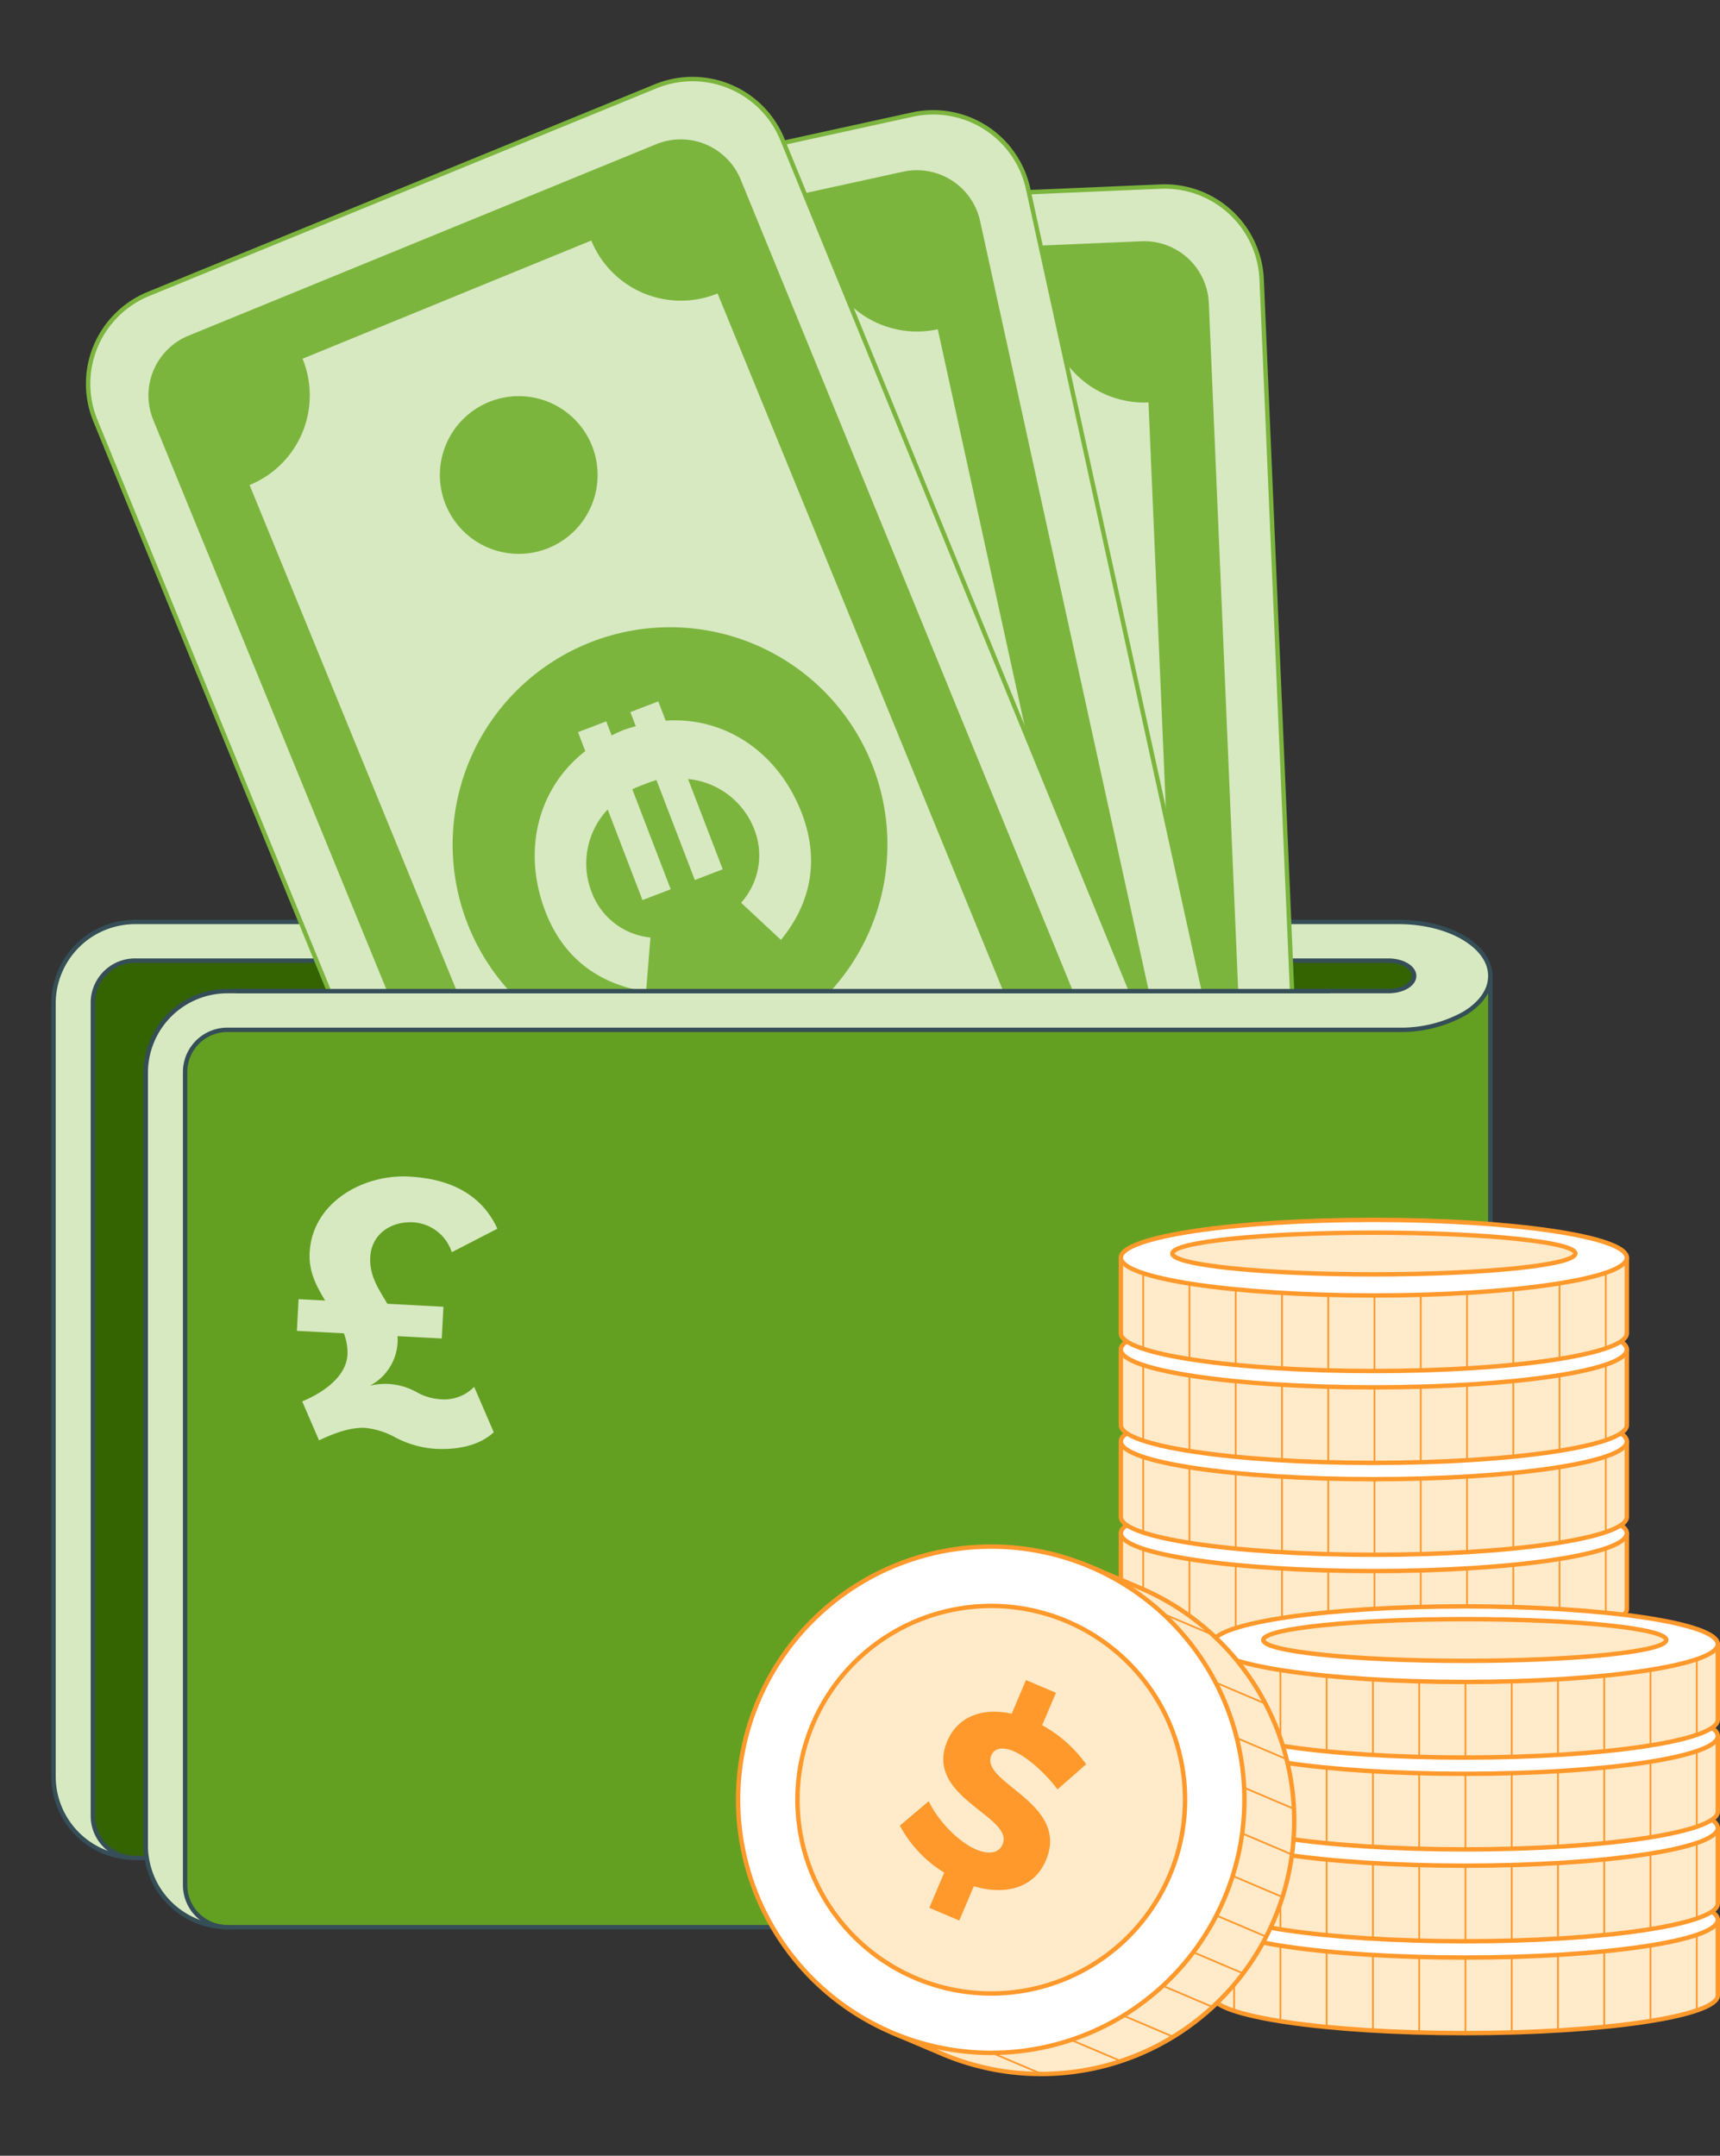 
<svg xmlns="http://www.w3.org/2000/svg" xmlns:xlink="http://www.w3.org/1999/xlink" width="293.314" height="367.652" viewBox="0 0 293.314 367.652">
  <rect x="0" y="0" width="293.314" height="367.652" fill="#333333" stroke="none"/>
  <defs>
    <clipPath id="clip-path">
      <path id="Path_4253" data-name="Path 4253" d="M.251,0H231.112l-.252,169.035H0Z" fill="none"/>
    </clipPath>
    <clipPath id="clip-path-2">
      <path id="Path_45" data-name="Path 45" d="M341.889,306.732v12.894c0,3.562,19.314,6.446,43.144,6.446s43.143-2.884,43.143-6.446V306.732Z" transform="translate(-341.889 -306.732)" fill="none"/>
    </clipPath>
    <clipPath id="clip-path-3">
      <path id="Path_50" data-name="Path 50" d="M341.889,299.448v12.889c0,3.564,19.314,6.45,43.144,6.45s43.143-2.886,43.143-6.45V299.448Z" transform="translate(-341.889 -299.448)" fill="none"/>
    </clipPath>
    <clipPath id="clip-path-4">
      <path id="Path_55" data-name="Path 55" d="M341.889,292.163v12.889c0,3.564,19.314,6.448,43.144,6.448s43.143-2.884,43.143-6.448V292.163Z" transform="translate(-341.889 -292.163)" fill="none"/>
    </clipPath>
    <clipPath id="clip-path-5">
      <path id="Path_60" data-name="Path 60" d="M341.889,284.878v12.891c0,3.562,19.314,6.446,43.144,6.446s43.143-2.884,43.143-6.446V284.878Z" transform="translate(-341.889 -284.878)" fill="none"/>
    </clipPath>
    <clipPath id="clip-path-6">
      <path id="Path_65" data-name="Path 65" d="M341.889,277.594v12.889c0,3.562,19.314,6.446,43.144,6.446s43.143-2.884,43.143-6.446V277.594Z" transform="translate(-341.889 -277.594)" fill="none"/>
    </clipPath>
    <clipPath id="clip-path-7">
      <path id="Path_70" data-name="Path 70" d="M341.889,270.309V283.2c0,3.562,19.314,6.446,43.144,6.446s43.143-2.884,43.143-6.446V270.309Z" transform="translate(-341.889 -270.309)" fill="none"/>
    </clipPath>
    <clipPath id="clip-path-8">
      <path id="Path_75" data-name="Path 75" d="M375.553,314.663v12.889c0,3.564,19.316,6.446,43.146,6.446s43.141-2.882,43.141-6.446V314.663Z" transform="translate(-375.553 -314.663)" fill="none"/>
    </clipPath>
    <clipPath id="clip-path-9">
      <path id="Path_80" data-name="Path 80" d="M375.553,307.378v12.889c0,3.564,19.316,6.45,43.146,6.45s43.141-2.886,43.141-6.45V307.378Z" transform="translate(-375.553 -307.378)" fill="none"/>
    </clipPath>
    <clipPath id="clip-path-10">
      <path id="Path_85" data-name="Path 85" d="M375.553,300.093v12.891c0,3.562,19.316,6.446,43.146,6.446s43.141-2.884,43.141-6.446V300.093Z" transform="translate(-375.553 -300.093)" fill="none"/>
    </clipPath>
    <clipPath id="clip-path-11">
      <path id="Path_90" data-name="Path 90" d="M375.553,292.808V305.7c0,3.564,19.316,6.448,43.146,6.448s43.141-2.884,43.141-6.448V292.808Z" transform="translate(-375.553 -292.808)" fill="none"/>
    </clipPath>
    <clipPath id="clip-path-12">
      <path id="Path_95" data-name="Path 95" d="M43.146,0H33.71V1.05a43.139,43.139,0,0,0,0,84.192v1.045h9.435A43.144,43.144,0,0,0,43.146,0Z" fill="none"/>
    </clipPath>
  </defs>
  <g id="HERO" transform="translate(-757.881 -180.427)">
    <g id="Group_24" data-name="Group 24" transform="translate(757.881 180.427)">
      <g id="Group_14" data-name="Group 14" transform="translate(9.124 157.235)">
        <g id="Group_11" data-name="Group 11" transform="translate(0 0)">
          <path id="Path_19" data-name="Path 19" d="M7.194,0H220.9c2.443,0,4.411,1.176,4.411,2.615S223.34,5.2,220.9,5.2H22.929A13.921,13.921,0,0,0,9.016,19.116V150.934a12.451,12.451,0,0,0,.168,2.11H7.194c-.241,0-.5-.021-.744-.045A7.167,7.167,0,0,1,0,145.849V7.2A7.185,7.185,0,0,1,7.194,0Z" transform="translate(6.717 6.594)" fill="#346401"/>
          <path id="Path_20" data-name="Path 20" d="M229.388,18.4H29.646a7.2,7.2,0,0,0-7.2,7.194V164.246a7.166,7.166,0,0,0,6.452,7.145,13.886,13.886,0,0,1-13-11.754,12.454,12.454,0,0,1-.168-2.11V25.71A13.921,13.921,0,0,1,29.646,11.8H227.613c2.443,0,4.411-1.149,4.411-2.59s-1.968-2.615-4.411-2.615H13.911a7.185,7.185,0,0,0-7.194,7.2V152.443a7.167,7.167,0,0,0,6.45,7.149A13.883,13.883,0,0,1,0,145.729V13.911A13.918,13.918,0,0,1,13.911,0H229.388c8.635,0,15.636,4.125,15.636,9.209,0,2.544-1.748,4.846-4.581,6.5A22.267,22.267,0,0,1,229.388,18.4Z" fill="#d7e9c1"/>
          <path id="Path_21" data-name="Path 21" d="M222.574,0V153.046c0,5.084-7,9.188-15.636,9.188H7.2a3.492,3.492,0,0,1-.744-.052A7.166,7.166,0,0,1,0,155.037V16.38A7.2,7.2,0,0,1,7.2,9.186H206.939A22.267,22.267,0,0,0,217.993,6.5C220.826,4.846,222.574,2.544,222.574,0Z" transform="translate(22.449 9.209)" fill="#63a022"/>
          <path id="Path_4255" data-name="Path 4255" d="M30.687,35.234a7.156,7.156,0,0,1-5.75,2.407,9.345,9.345,0,0,1-4.011-1,11.19,11.19,0,0,0-4.68-1.137,11.533,11.533,0,0,0-3.343.468,8.831,8.831,0,0,0,4.346-7.421,7.677,7.677,0,0,0-.067-1.27h7.555V21.862H15.177c-.267-.334-.468-.735-.735-1.07-1.337-2.006-2.607-3.945-2.607-6.753,0-3.811,3.075-6.285,7.02-6.285A7.384,7.384,0,0,1,25.673,12.5L33.228,8.09C30.353,2.607,25.071,0,17.717,0,9.761,0,1.471,5.349,1.471,13.839c0,3.276,1.471,5.683,3.075,8.023H0v5.415H8.023a9.2,9.2,0,0,1,.8,3.61c0,3.41-3.142,6.351-7.287,8.357L4.747,45.73c2.674-1.471,5.415-2.541,7.755-2.541a13.44,13.44,0,0,1,4.881,1.2A17.082,17.082,0,0,0,24.6,46.131c4.881,0,8.023-1.471,9.828-3.343Z" transform="translate(42.935 42.499) rotate(3)" fill="#d7e9c1"/>
        </g>
        <g id="Group_12" data-name="Group 12" transform="translate(0 0)">
          <path id="Path_22" data-name="Path 22" d="M0,162.233H199.742c8.635,0,15.636-4.1,15.636-9.188V0" transform="translate(29.646 9.209)" fill="none" stroke="#354e57" stroke-linecap="round" stroke-linejoin="round" stroke-width="0.75"/>
          <path id="Path_23" data-name="Path 23" d="M13.167,159.592A13.883,13.883,0,0,1,0,145.729V13.911A13.918,13.918,0,0,1,13.911,0H229.388c8.635,0,15.636,4.125,15.636,9.209,0,2.544-1.748,4.846-4.581,6.5A22.267,22.267,0,0,1,229.388,18.4H29.646a7.2,7.2,0,0,0-7.2,7.194V164.246a7.166,7.166,0,0,0,6.452,7.145" fill="none" stroke="#354e57" stroke-linecap="round" stroke-linejoin="round" stroke-width="0.75"/>
          <path id="Path_24" data-name="Path 24" d="M9.184,153.043H7.194c-.241,0-.5-.021-.744-.045A7.167,7.167,0,0,1,0,145.849V7.2A7.185,7.185,0,0,1,7.194,0H220.9c2.443,0,4.411,1.176,4.411,2.615S223.34,5.2,220.9,5.2H22.929A13.921,13.921,0,0,0,9.016,19.116V150.934a12.451,12.451,0,0,0,.168,2.11,13.886,13.886,0,0,0,13,11.754,3.488,3.488,0,0,0,.744.052" transform="translate(6.717 6.594)" fill="none" stroke="#354e57" stroke-linecap="round" stroke-linejoin="round" stroke-width="0.75"/>
        </g>
      </g>
      <g id="Group_23" data-name="Group 23">
        <g id="Mask_Group_29" data-name="Mask Group 29" clip-path="url(#clip-path)">
          <g id="Group_21" data-name="Group 21" transform="translate(24.061 0) rotate(8)">
            <g id="Group_16" data-name="Group 16" transform="translate(71.093 7.037)">
              <path id="Path_26" data-name="Path 26" d="M57.259,254.474A16.556,16.556,0,0,1,38.03,241.23L.274,36.472A16.564,16.564,0,0,1,13.516,17.24L105.528.273a16.564,16.564,0,0,1,19.234,13.246l37.752,204.758a16.561,16.561,0,0,1-13.242,19.23Z" transform="translate(0 0)" fill="#d7e9c1" stroke="#7cb53e" stroke-linejoin="round" stroke-width="0.75"/>
              <path id="Path_27" data-name="Path 27" d="M106.632,9.012A11.045,11.045,0,0,0,93.808.183L9.013,15.814A11.038,11.038,0,0,0,.182,28.635L36.6,226.172A11.043,11.043,0,0,0,49.429,235l84.788-15.631a11.045,11.045,0,0,0,8.831-12.823Z" transform="translate(9.778 9.781)" fill="#7cb53e"/>
              <path id="Path_28" data-name="Path 28" d="M30.444,193.939,0,28.878A16.516,16.516,0,0,0,13.255,9.646L65.569,0A16.513,16.513,0,0,0,84.805,13.242L115.24,178.3a16.525,16.525,0,0,0-13.248,19.236l-52.316,9.648A16.51,16.51,0,0,0,30.444,193.939Z" transform="translate(23.773 23.783)" fill="#d7e9c1"/>
              <path id="Path_29" data-name="Path 29" d="M73.539,30.357A37.074,37.074,0,1,0,43.794,73.533,37.078,37.078,0,0,0,73.539,30.357ZM22.846,42.85l-6.373,1.17L15.45,38.452l6.54-1.207A21.59,21.59,0,0,1,24.552,26.3l6.325,1.845c-2.1,3.529-3.032,8.414-2.469,11.493C28.842,42,30,43.315,31.694,43c5.233-.964-.772-16,9.693-17.933,4.517-.832,8.229,1.8,10.149,6.725l6.239-1.148L58.8,36.22l-6.033,1.11a22.831,22.831,0,0,1-1.45,10.128l-6.388-1.744c1.241-3.458,1.785-7.618,1.336-10.025-.357-1.94-1.316-3.116-2.751-2.852-5.1.942.68,16.016-10,17.989C28.294,51.791,24.5,48.257,22.846,42.85Z" transform="translate(44.315 90.295)" fill="#7cb53e"/>
              <g id="Group_15" data-name="Group 15" transform="translate(55.591 46.941)">
                <path id="Path_30" data-name="Path 30" d="M15.891,26.676A13.447,13.447,0,1,1,26.686,11.012,13.441,13.441,0,0,1,15.891,26.676Z" transform="translate(24.699 133.963)" fill="#7cb53e"/>
                <path id="Path_31" data-name="Path 31" d="M15.889,26.679A13.45,13.45,0,1,1,26.684,11.015,13.441,13.441,0,0,1,15.889,26.679Z" transform="translate(0 0)" fill="#7cb53e"/>
              </g>
            </g>
            <g id="Group_18" data-name="Group 18" transform="translate(34.536 0)">
              <path id="Path_32" data-name="Path 32" d="M94.672,259.738A16.554,16.554,0,0,1,73.453,250L1.025,54.793a16.562,16.562,0,0,1,9.741-21.221L98.487,1.025a16.563,16.563,0,0,1,21.223,9.738l72.421,195.2a16.571,16.571,0,0,1-9.738,21.228Z" transform="translate(0)" fill="#d7e9c1" stroke="#7cb53e" stroke-linejoin="round" stroke-width="0.75"/>
              <path id="Path_33" data-name="Path 33" d="M102.168,7.174A11.042,11.042,0,0,0,88.016.685L7.177,30.675A11.032,11.032,0,0,0,.686,44.822L70.554,233.148a11.042,11.042,0,0,0,14.152,6.491l80.835-29.99a11.042,11.042,0,0,0,6.493-14.15Z" transform="translate(10.22 10.22)" fill="#7cb53e"/>
              <path id="Path_34" data-name="Path 34" d="M58.386,197.09,0,39.73A16.519,16.519,0,0,0,9.743,18.5L59.618,0A16.514,16.514,0,0,0,80.85,9.732l58.379,157.362a16.522,16.522,0,0,0-9.743,21.225L79.611,206.827A16.513,16.513,0,0,0,58.386,197.09Z" transform="translate(26.965 26.969)" fill="#d7e9c1"/>
              <path id="Path_35" data-name="Path 35" d="M71.836,24.186A37.072,37.072,0,1,0,49.972,71.837,37.071,37.071,0,0,0,71.836,24.186ZM24.051,45.216l-6.074,2.25L16.01,42.157l6.235-2.314a21.6,21.6,0,0,1,.641-11.227l6.545.729c-1.462,3.841-1.538,8.809-.456,11.747.839,2.254,2.209,3.351,3.82,2.753,4.99-1.852-3.512-15.636,6.465-19.335,4.306-1.6,8.416.359,11.154,4.88l5.949-2.207L58.334,32.5,52.581,34.63a22.778,22.778,0,0,1,.314,10.227l-6.59-.622c.624-3.62.443-7.811-.409-10.1-.688-1.852-1.837-2.843-3.2-2.336-4.865,1.8,3.43,15.659-6.749,19.438C30.957,53.085,26.615,50.259,24.051,45.216Z" transform="translate(59.499 93.299)" fill="#7cb53e"/>
              <g id="Group_17" data-name="Group 17" transform="translate(59.434 53.072)">
                <path id="Path_36" data-name="Path 36" d="M18.133,26.065A13.448,13.448,0,1,1,26.07,8.775,13.449,13.449,0,0,1,18.133,26.065Z" transform="translate(47.381 127.712)" fill="#7cb53e"/>
                <path id="Path_37" data-name="Path 37" d="M18.132,26.063A13.449,13.449,0,1,1,26.07,8.773,13.446,13.446,0,0,1,18.132,26.063Z" transform="translate(0 0)" fill="#7cb53e"/>
              </g>
            </g>
            <g id="Group_20" data-name="Group 20" transform="translate(0 0.1)">
              <path id="Path_38" data-name="Path 38" d="M129.75,257.745a16.559,16.559,0,0,1-22.58-5.936L2.236,71.972A16.557,16.557,0,0,1,8.178,49.394L88.989,2.239a16.56,16.56,0,0,1,22.585,5.938L216.5,188.01a16.567,16.567,0,0,1-5.94,22.585Z" transform="translate(0 0)" fill="#d7e9c1" stroke="#7cb53e" stroke-linejoin="round" stroke-width="0.75"/>
              <path id="Path_39" data-name="Path 39" d="M94.986,5.452A11.045,11.045,0,0,0,79.928,1.491L5.455,44.946A11.028,11.028,0,0,0,1.494,60l101.23,173.5a11.041,11.041,0,0,0,15.057,3.96L192.252,194a11.038,11.038,0,0,0,3.959-15.055Z" transform="translate(10.517 10.519)" fill="#7cb53e"/>
              <path id="Path_40" data-name="Path 40" d="M84.592,194.365,0,49.4A16.517,16.517,0,0,0,5.945,26.809L51.895,0A16.517,16.517,0,0,0,74.48,5.938l84.588,144.967a16.513,16.513,0,0,0-5.942,22.583L107.175,200.3A16.507,16.507,0,0,0,84.592,194.365Z" transform="translate(29.836 29.842)" fill="#d7e9c1"/>
              <path id="Path_41" data-name="Path 41" d="M69.095,18.394A37.072,37.072,0,1,0,55.756,69.1,37.07,37.07,0,0,0,69.095,18.394Z" transform="translate(72.293 92.913)" fill="#7cb53e"/>
              <g id="Group_19" data-name="Group 19" transform="translate(61.59 57.71)">
                <path id="Path_42" data-name="Path 42" d="M20.234,25.071a13.449,13.449,0,1,1,4.841-18.4A13.451,13.451,0,0,1,20.234,25.071Z" transform="translate(68.651 117.654)" fill="#7cb53e"/>
                <path id="Path_43" data-name="Path 43" d="M20.234,25.069a13.449,13.449,0,1,1,4.841-18.4A13.451,13.451,0,0,1,20.234,25.069Z" transform="translate(0 0)" fill="#7cb53e"/>
              </g>
            </g>
            <path id="Path_4254" data-name="Path 4254" d="M26.523,38.259a13.44,13.44,0,0,1-12.414-7.6H30.661V25.506H12.414c-.068-.678-.068-1.425-.068-2.1,0-.814,0-1.56.068-2.306H30.661V16.009H14.177A13.485,13.485,0,0,1,26.523,8.547a12.072,12.072,0,0,1,10.582,6.58l8.344-4.07C42.261,5.427,36.5,0,26.523,0c-10.989,0-20.011,6.241-23,16.009H0V21.1H2.578c-.068.746-.136,1.492-.136,2.306,0,.678.068,1.425.136,2.1H0v5.155H3.46C6.444,40.5,15.466,46.806,26.523,46.806c9.972,0,15.67-5.495,18.926-11.125l-8.344-4A11.946,11.946,0,0,1,26.523,38.259Z" transform="matrix(0.485, 0.875, -0.875, 0.485, 117.99, 98.416)" fill="#d7e9c1"/>
          </g>
        </g>
      </g>
      <line id="Line_3" data-name="Line 3" x1="186.18" transform="translate(40.374 169.035)" fill="none" stroke="#354e57" stroke-linecap="round" stroke-linejoin="round" stroke-width="0.75"/>
    </g>
    <g id="Group_3426" data-name="Group 3426" transform="translate(870.34 388.474)">
      <g id="Group_3417" data-name="Group 3417" transform="translate(78.682)">
        <g id="Group_55" data-name="Group 55" transform="translate(0 0)">
          <g id="Group_29" data-name="Group 29" transform="translate(0 78.334)">
            <g id="Group_28" data-name="Group 28" transform="translate(0 6.446)">
              <path id="Path_44" data-name="Path 44" d="M341.889,306.732v12.894c0,3.562,19.314,6.446,43.144,6.446s43.143-2.884,43.143-6.446V306.732Z" transform="translate(-341.889 -306.732)" fill="#ffeac9"/>
              <g id="Group_27" data-name="Group 27">
                <g id="Group_26" data-name="Group 26" clip-path="url(#clip-path-2)">
                  <g id="Group_25" data-name="Group 25" transform="translate(3.807 -9.898)">
                    <line id="Line_4" data-name="Line 4" y2="32.893" fill="none" stroke="#ff992b" stroke-linejoin="round" stroke-width="0.3"/>
                    <line id="Line_5" data-name="Line 5" y2="32.889" transform="translate(7.891 0.004)" fill="none" stroke="#ff992b" stroke-linejoin="round" stroke-width="0.3"/>
                    <line id="Line_6" data-name="Line 6" y2="32.893" transform="translate(15.78)" fill="none" stroke="#ff992b" stroke-linejoin="round" stroke-width="0.3"/>
                    <line id="Line_7" data-name="Line 7" y2="32.893" transform="translate(23.671)" fill="none" stroke="#ff992b" stroke-linejoin="round" stroke-width="0.3"/>
                    <line id="Line_8" data-name="Line 8" y2="32.893" transform="translate(31.557)" fill="none" stroke="#ff992b" stroke-linejoin="round" stroke-width="0.3"/>
                    <line id="Line_9" data-name="Line 9" y2="32.893" transform="translate(39.446)" fill="none" stroke="#ff992b" stroke-linejoin="round" stroke-width="0.3"/>
                    <line id="Line_10" data-name="Line 10" y2="32.893" transform="translate(47.335)" fill="none" stroke="#ff992b" stroke-linejoin="round" stroke-width="0.3"/>
                    <line id="Line_11" data-name="Line 11" y2="32.893" transform="translate(55.223)" fill="none" stroke="#ff992b" stroke-linejoin="round" stroke-width="0.3"/>
                    <line id="Line_12" data-name="Line 12" y2="32.893" transform="translate(63.117)" fill="none" stroke="#ff992b" stroke-linejoin="round" stroke-width="0.3"/>
                    <line id="Line_13" data-name="Line 13" y2="32.893" transform="translate(71.001)" fill="none" stroke="#ff992b" stroke-linejoin="round" stroke-width="0.3"/>
                    <line id="Line_14" data-name="Line 14" y2="32.893" transform="translate(78.892)" fill="none" stroke="#ff992b" stroke-linejoin="round" stroke-width="0.3"/>
                  </g>
                </g>
              </g>
              <path id="Path_46" data-name="Path 46" d="M341.889,306.732v12.894c0,3.562,19.314,6.446,43.144,6.446s43.143-2.884,43.143-6.446V306.732Z" transform="translate(-341.889 -306.732)" fill="none" stroke="#ff992b" stroke-linejoin="round" stroke-width="0.75"/>
            </g>
            <path id="Path_47" data-name="Path 47" d="M428.176,310.181c0,3.564-19.32,6.446-43.143,6.446s-43.144-2.882-43.144-6.446,19.314-6.446,43.144-6.446S428.176,306.623,428.176,310.181Z" transform="translate(-341.889 -303.735)" fill="#fff" stroke="#ff992b" stroke-linejoin="round" stroke-width="0.75"/>
            <path id="Path_48" data-name="Path 48" d="M414.7,308.3c0,1.964-15.384,3.559-34.362,3.559s-34.364-1.6-34.364-3.559,15.386-3.553,34.364-3.553S414.7,306.343,414.7,308.3Z" transform="translate(-337.192 -302.566)" fill="#ffeac9" stroke="#ff992b" stroke-linejoin="round" stroke-width="0.75"/>
          </g>
          <g id="Group_34" data-name="Group 34" transform="translate(0 62.668)">
            <g id="Group_33" data-name="Group 33" transform="translate(0 6.446)">
              <path id="Path_49" data-name="Path 49" d="M341.889,299.448v12.889c0,3.564,19.314,6.45,43.144,6.45s43.143-2.886,43.143-6.45V299.448Z" transform="translate(-341.889 -299.448)" fill="#ffeac9"/>
              <g id="Group_32" data-name="Group 32">
                <g id="Group_31" data-name="Group 31" clip-path="url(#clip-path-3)">
                  <g id="Group_30" data-name="Group 30" transform="translate(3.807 -9.898)">
                    <line id="Line_15" data-name="Line 15" y2="32.893" fill="none" stroke="#ff992b" stroke-linejoin="round" stroke-width="0.3"/>
                    <line id="Line_16" data-name="Line 16" y2="32.891" transform="translate(7.891 0.002)" fill="none" stroke="#ff992b" stroke-linejoin="round" stroke-width="0.3"/>
                    <line id="Line_17" data-name="Line 17" y2="32.893" transform="translate(15.78)" fill="none" stroke="#ff992b" stroke-linejoin="round" stroke-width="0.3"/>
                    <line id="Line_18" data-name="Line 18" y2="32.893" transform="translate(23.671)" fill="none" stroke="#ff992b" stroke-linejoin="round" stroke-width="0.3"/>
                    <line id="Line_19" data-name="Line 19" y2="32.893" transform="translate(31.557)" fill="none" stroke="#ff992b" stroke-linejoin="round" stroke-width="0.3"/>
                    <line id="Line_20" data-name="Line 20" y2="32.893" transform="translate(39.446)" fill="none" stroke="#ff992b" stroke-linejoin="round" stroke-width="0.3"/>
                    <line id="Line_21" data-name="Line 21" y2="32.893" transform="translate(47.335)" fill="none" stroke="#ff992b" stroke-linejoin="round" stroke-width="0.3"/>
                    <line id="Line_22" data-name="Line 22" y2="32.893" transform="translate(55.223)" fill="none" stroke="#ff992b" stroke-linejoin="round" stroke-width="0.3"/>
                    <line id="Line_23" data-name="Line 23" y2="32.893" transform="translate(63.117)" fill="none" stroke="#ff992b" stroke-linejoin="round" stroke-width="0.3"/>
                    <line id="Line_24" data-name="Line 24" y2="32.893" transform="translate(71.001)" fill="none" stroke="#ff992b" stroke-linejoin="round" stroke-width="0.3"/>
                    <line id="Line_25" data-name="Line 25" y2="32.893" transform="translate(78.892)" fill="none" stroke="#ff992b" stroke-linejoin="round" stroke-width="0.3"/>
                  </g>
                </g>
              </g>
              <path id="Path_51" data-name="Path 51" d="M341.889,299.448v12.889c0,3.564,19.314,6.45,43.144,6.45s43.143-2.886,43.143-6.45V299.448Z" transform="translate(-341.889 -299.448)" fill="none" stroke="#ff992b" stroke-linejoin="round" stroke-width="0.75"/>
            </g>
            <path id="Path_52" data-name="Path 52" d="M428.176,302.9c0,3.562-19.32,6.446-43.143,6.446s-43.144-2.884-43.144-6.446,19.314-6.446,43.144-6.446S428.176,299.339,428.176,302.9Z" transform="translate(-341.889 -296.451)" fill="#fff" stroke="#ff992b" stroke-linejoin="round" stroke-width="0.75"/>
            <path id="Path_53" data-name="Path 53" d="M414.7,301.021c0,1.964-15.384,3.557-34.362,3.557s-34.364-1.594-34.364-3.557,15.386-3.555,34.364-3.555S414.7,299.058,414.7,301.021Z" transform="translate(-337.192 -295.283)" fill="#ffeac9" stroke="#ff992b" stroke-linejoin="round" stroke-width="0.75"/>
          </g>
          <g id="Group_39" data-name="Group 39" transform="translate(0 47)">
            <g id="Group_38" data-name="Group 38" transform="translate(0 6.446)">
              <path id="Path_54" data-name="Path 54" d="M341.889,292.163v12.889c0,3.564,19.314,6.448,43.144,6.448s43.143-2.884,43.143-6.448V292.163Z" transform="translate(-341.889 -292.163)" fill="#ffeac9"/>
              <g id="Group_37" data-name="Group 37">
                <g id="Group_36" data-name="Group 36" clip-path="url(#clip-path-4)">
                  <g id="Group_35" data-name="Group 35" transform="translate(3.807 -9.897)">
                    <line id="Line_26" data-name="Line 26" y2="32.891" fill="none" stroke="#ff992b" stroke-linejoin="round" stroke-width="0.3"/>
                    <line id="Line_27" data-name="Line 27" y2="32.889" transform="translate(7.891 0.002)" fill="none" stroke="#ff992b" stroke-linejoin="round" stroke-width="0.3"/>
                    <line id="Line_28" data-name="Line 28" y2="32.891" transform="translate(15.78)" fill="none" stroke="#ff992b" stroke-linejoin="round" stroke-width="0.3"/>
                    <line id="Line_29" data-name="Line 29" y2="32.891" transform="translate(23.671)" fill="none" stroke="#ff992b" stroke-linejoin="round" stroke-width="0.3"/>
                    <line id="Line_30" data-name="Line 30" y2="32.891" transform="translate(31.557)" fill="none" stroke="#ff992b" stroke-linejoin="round" stroke-width="0.3"/>
                    <line id="Line_31" data-name="Line 31" y2="32.891" transform="translate(39.446)" fill="none" stroke="#ff992b" stroke-linejoin="round" stroke-width="0.3"/>
                    <line id="Line_32" data-name="Line 32" y2="32.891" transform="translate(47.335)" fill="none" stroke="#ff992b" stroke-linejoin="round" stroke-width="0.3"/>
                    <line id="Line_33" data-name="Line 33" y2="32.891" transform="translate(55.223)" fill="none" stroke="#ff992b" stroke-linejoin="round" stroke-width="0.3"/>
                    <line id="Line_34" data-name="Line 34" y2="32.891" transform="translate(63.117)" fill="none" stroke="#ff992b" stroke-linejoin="round" stroke-width="0.3"/>
                    <line id="Line_35" data-name="Line 35" y2="32.891" transform="translate(71.001)" fill="none" stroke="#ff992b" stroke-linejoin="round" stroke-width="0.3"/>
                    <line id="Line_36" data-name="Line 36" y2="32.891" transform="translate(78.892)" fill="none" stroke="#ff992b" stroke-linejoin="round" stroke-width="0.3"/>
                  </g>
                </g>
              </g>
              <path id="Path_56" data-name="Path 56" d="M341.889,292.163v12.889c0,3.564,19.314,6.448,43.144,6.448s43.143-2.884,43.143-6.448V292.163Z" transform="translate(-341.889 -292.163)" fill="none" stroke="#ff992b" stroke-linejoin="round" stroke-width="0.75"/>
            </g>
            <path id="Path_57" data-name="Path 57" d="M428.176,295.612c0,3.562-19.32,6.446-43.143,6.446s-43.144-2.884-43.144-6.446,19.314-6.446,43.144-6.446S428.176,292.052,428.176,295.612Z" transform="translate(-341.889 -289.166)" fill="#fff" stroke="#ff992b" stroke-linejoin="round" stroke-width="0.75"/>
            <path id="Path_58" data-name="Path 58" d="M414.7,293.738c0,1.961-15.384,3.557-34.362,3.557s-34.364-1.6-34.364-3.557,15.386-3.557,34.364-3.557S414.7,291.775,414.7,293.738Z" transform="translate(-337.192 -287.998)" fill="#ffeac9" stroke="#ff992b" stroke-linejoin="round" stroke-width="0.75"/>
          </g>
          <g id="Group_44" data-name="Group 44" transform="translate(0 31.334)">
            <g id="Group_43" data-name="Group 43" transform="translate(0 6.444)">
              <path id="Path_59" data-name="Path 59" d="M341.889,284.878v12.891c0,3.562,19.314,6.446,43.144,6.446s43.143-2.884,43.143-6.446V284.878Z" transform="translate(-341.889 -284.878)" fill="#ffeac9"/>
              <g id="Group_42" data-name="Group 42">
                <g id="Group_41" data-name="Group 41" clip-path="url(#clip-path-5)">
                  <g id="Group_40" data-name="Group 40" transform="translate(3.807 -9.897)">
                    <line id="Line_37" data-name="Line 37" y2="32.893" fill="none" stroke="#ff992b" stroke-linejoin="round" stroke-width="0.3"/>
                    <line id="Line_38" data-name="Line 38" y2="32.891" transform="translate(7.891 0.002)" fill="none" stroke="#ff992b" stroke-linejoin="round" stroke-width="0.3"/>
                    <line id="Line_39" data-name="Line 39" y2="32.893" transform="translate(15.78)" fill="none" stroke="#ff992b" stroke-linejoin="round" stroke-width="0.3"/>
                    <line id="Line_40" data-name="Line 40" y2="32.893" transform="translate(23.671)" fill="none" stroke="#ff992b" stroke-linejoin="round" stroke-width="0.3"/>
                    <line id="Line_41" data-name="Line 41" y2="32.893" transform="translate(31.557)" fill="none" stroke="#ff992b" stroke-linejoin="round" stroke-width="0.3"/>
                    <line id="Line_42" data-name="Line 42" y2="32.893" transform="translate(39.446)" fill="none" stroke="#ff992b" stroke-linejoin="round" stroke-width="0.3"/>
                    <line id="Line_43" data-name="Line 43" y2="32.893" transform="translate(47.335)" fill="none" stroke="#ff992b" stroke-linejoin="round" stroke-width="0.3"/>
                    <line id="Line_44" data-name="Line 44" y2="32.893" transform="translate(55.223)" fill="none" stroke="#ff992b" stroke-linejoin="round" stroke-width="0.3"/>
                    <line id="Line_45" data-name="Line 45" y2="32.893" transform="translate(63.117)" fill="none" stroke="#ff992b" stroke-linejoin="round" stroke-width="0.3"/>
                    <line id="Line_46" data-name="Line 46" y2="32.893" transform="translate(71.001)" fill="none" stroke="#ff992b" stroke-linejoin="round" stroke-width="0.3"/>
                    <line id="Line_47" data-name="Line 47" y2="32.893" transform="translate(78.892)" fill="none" stroke="#ff992b" stroke-linejoin="round" stroke-width="0.3"/>
                  </g>
                </g>
              </g>
              <path id="Path_61" data-name="Path 61" d="M341.889,284.878v12.891c0,3.562,19.314,6.446,43.144,6.446s43.143-2.884,43.143-6.446V284.878Z" transform="translate(-341.889 -284.878)" fill="none" stroke="#ff992b" stroke-linejoin="round" stroke-width="0.75"/>
            </g>
            <path id="Path_62" data-name="Path 62" d="M428.176,288.326c0,3.564-19.32,6.448-43.143,6.448s-43.144-2.884-43.144-6.448,19.314-6.444,43.144-6.444S428.176,284.768,428.176,288.326Z" transform="translate(-341.889 -281.882)" fill="#fff" stroke="#ff992b" stroke-linejoin="round" stroke-width="0.75"/>
            <path id="Path_63" data-name="Path 63" d="M414.7,286.451c0,1.964-15.384,3.557-34.362,3.557s-34.364-1.594-34.364-3.557,15.386-3.555,34.364-3.555S414.7,284.492,414.7,286.451Z" transform="translate(-337.192 -280.715)" fill="#ffeac9" stroke="#ff992b" stroke-linejoin="round" stroke-width="0.75"/>
          </g>
          <g id="Group_49" data-name="Group 49" transform="translate(0 15.666)">
            <g id="Group_48" data-name="Group 48" transform="translate(0 6.446)">
              <path id="Path_64" data-name="Path 64" d="M341.889,277.594v12.889c0,3.562,19.314,6.446,43.144,6.446s43.143-2.884,43.143-6.446V277.594Z" transform="translate(-341.889 -277.594)" fill="#ffeac9"/>
              <g id="Group_47" data-name="Group 47">
                <g id="Group_46" data-name="Group 46" clip-path="url(#clip-path-6)">
                  <g id="Group_45" data-name="Group 45" transform="translate(3.807 -9.897)">
                    <line id="Line_48" data-name="Line 48" y2="32.891" fill="none" stroke="#ff992b" stroke-linejoin="round" stroke-width="0.3"/>
                    <line id="Line_49" data-name="Line 49" y2="32.889" transform="translate(7.891 0.002)" fill="none" stroke="#ff992b" stroke-linejoin="round" stroke-width="0.3"/>
                    <line id="Line_50" data-name="Line 50" y2="32.891" transform="translate(15.78)" fill="none" stroke="#ff992b" stroke-linejoin="round" stroke-width="0.3"/>
                    <line id="Line_51" data-name="Line 51" y2="32.891" transform="translate(23.671)" fill="none" stroke="#ff992b" stroke-linejoin="round" stroke-width="0.3"/>
                    <line id="Line_52" data-name="Line 52" y2="32.891" transform="translate(31.557)" fill="none" stroke="#ff992b" stroke-linejoin="round" stroke-width="0.3"/>
                    <line id="Line_53" data-name="Line 53" y2="32.891" transform="translate(39.446)" fill="none" stroke="#ff992b" stroke-linejoin="round" stroke-width="0.3"/>
                    <line id="Line_54" data-name="Line 54" y2="32.891" transform="translate(47.335)" fill="none" stroke="#ff992b" stroke-linejoin="round" stroke-width="0.3"/>
                    <line id="Line_55" data-name="Line 55" y2="32.891" transform="translate(55.223)" fill="none" stroke="#ff992b" stroke-linejoin="round" stroke-width="0.3"/>
                    <line id="Line_56" data-name="Line 56" y2="32.891" transform="translate(63.117)" fill="none" stroke="#ff992b" stroke-linejoin="round" stroke-width="0.3"/>
                    <line id="Line_57" data-name="Line 57" y2="32.891" transform="translate(71.001)" fill="none" stroke="#ff992b" stroke-linejoin="round" stroke-width="0.3"/>
                    <line id="Line_58" data-name="Line 58" y2="32.891" transform="translate(78.892)" fill="none" stroke="#ff992b" stroke-linejoin="round" stroke-width="0.3"/>
                  </g>
                </g>
              </g>
              <path id="Path_66" data-name="Path 66" d="M341.889,277.594v12.889c0,3.562,19.314,6.446,43.144,6.446s43.143-2.884,43.143-6.446V277.594Z" transform="translate(-341.889 -277.594)" fill="none" stroke="#ff992b" stroke-linejoin="round" stroke-width="0.75"/>
            </g>
            <path id="Path_67" data-name="Path 67" d="M428.176,281.043c0,3.564-19.32,6.446-43.143,6.446s-43.144-2.882-43.144-6.446S361.2,274.6,385.033,274.6,428.176,277.483,428.176,281.043Z" transform="translate(-341.889 -274.597)" fill="#fff" stroke="#ff992b" stroke-linejoin="round" stroke-width="0.75"/>
            <path id="Path_68" data-name="Path 68" d="M414.7,279.168c0,1.961-15.384,3.559-34.362,3.559s-34.364-1.6-34.364-3.559,15.386-3.557,34.364-3.557S414.7,277.207,414.7,279.168Z" transform="translate(-337.192 -273.43)" fill="#ffeac9" stroke="#ff992b" stroke-linejoin="round" stroke-width="0.75"/>
          </g>
          <g id="Group_54" data-name="Group 54">
            <g id="Group_53" data-name="Group 53" transform="translate(0 6.444)">
              <path id="Path_69" data-name="Path 69" d="M341.889,270.309V283.2c0,3.562,19.314,6.446,43.144,6.446s43.143-2.884,43.143-6.446V270.309Z" transform="translate(-341.889 -270.309)" fill="#ffeac9"/>
              <g id="Group_52" data-name="Group 52">
                <g id="Group_51" data-name="Group 51" clip-path="url(#clip-path-7)">
                  <g id="Group_50" data-name="Group 50" transform="translate(3.807 -9.898)">
                    <line id="Line_59" data-name="Line 59" y2="32.891" fill="none" stroke="#ff992b" stroke-linejoin="round" stroke-width="0.3"/>
                    <line id="Line_60" data-name="Line 60" y2="32.891" transform="translate(7.891)" fill="none" stroke="#ff992b" stroke-linejoin="round" stroke-width="0.3"/>
                    <line id="Line_61" data-name="Line 61" y2="32.891" transform="translate(15.78)" fill="none" stroke="#ff992b" stroke-linejoin="round" stroke-width="0.3"/>
                    <line id="Line_62" data-name="Line 62" y2="32.891" transform="translate(23.671)" fill="none" stroke="#ff992b" stroke-linejoin="round" stroke-width="0.3"/>
                    <line id="Line_63" data-name="Line 63" y2="32.891" transform="translate(31.557)" fill="none" stroke="#ff992b" stroke-linejoin="round" stroke-width="0.3"/>
                    <line id="Line_64" data-name="Line 64" y2="32.891" transform="translate(39.446)" fill="none" stroke="#ff992b" stroke-linejoin="round" stroke-width="0.3"/>
                    <line id="Line_65" data-name="Line 65" y2="32.891" transform="translate(47.335)" fill="none" stroke="#ff992b" stroke-linejoin="round" stroke-width="0.3"/>
                    <line id="Line_66" data-name="Line 66" y2="32.891" transform="translate(55.223)" fill="none" stroke="#ff992b" stroke-linejoin="round" stroke-width="0.3"/>
                    <line id="Line_67" data-name="Line 67" y2="32.891" transform="translate(63.117)" fill="none" stroke="#ff992b" stroke-linejoin="round" stroke-width="0.3"/>
                    <line id="Line_68" data-name="Line 68" y2="32.891" transform="translate(71.001)" fill="none" stroke="#ff992b" stroke-linejoin="round" stroke-width="0.3"/>
                    <line id="Line_69" data-name="Line 69" y2="32.891" transform="translate(78.892)" fill="none" stroke="#ff992b" stroke-linejoin="round" stroke-width="0.3"/>
                  </g>
                </g>
              </g>
              <path id="Path_71" data-name="Path 71" d="M341.889,270.309V283.2c0,3.562,19.314,6.446,43.144,6.446s43.143-2.884,43.143-6.446V270.309Z" transform="translate(-341.889 -270.309)" fill="none" stroke="#ff992b" stroke-linejoin="round" stroke-width="0.75"/>
            </g>
            <path id="Path_72" data-name="Path 72" d="M428.176,273.757c0,3.562-19.32,6.448-43.143,6.448s-43.144-2.886-43.144-6.448,19.314-6.444,43.144-6.444S428.176,270.2,428.176,273.757Z" transform="translate(-341.889 -267.313)" fill="#fff" stroke="#ff992b" stroke-linejoin="round" stroke-width="0.75"/>
            <path id="Path_73" data-name="Path 73" d="M414.7,271.881c0,1.966-15.384,3.559-34.362,3.559s-34.364-1.594-34.364-3.559,15.386-3.555,34.364-3.555S414.7,269.922,414.7,271.881Z" transform="translate(-337.192 -266.147)" fill="#ffeac9" stroke="#ff992b" stroke-linejoin="round" stroke-width="0.75"/>
          </g>
        </g>
      </g>
      <g id="Group_3416" data-name="Group 3416" transform="translate(94.192 65.914)">
        <g id="Group_76" data-name="Group 76" transform="translate(0 0)">
          <g id="Group_60" data-name="Group 60" transform="translate(0 47)">
            <g id="Group_59" data-name="Group 59" transform="translate(0 6.446)">
              <path id="Path_74" data-name="Path 74" d="M375.553,314.663v12.889c0,3.564,19.316,6.446,43.146,6.446s43.141-2.882,43.141-6.446V314.663Z" transform="translate(-375.553 -314.663)" fill="#ffeac9"/>
              <g id="Group_58" data-name="Group 58">
                <g id="Group_57" data-name="Group 57" clip-path="url(#clip-path-8)">
                  <g id="Group_56" data-name="Group 56" transform="translate(3.807 -9.897)">
                    <line id="Line_70" data-name="Line 70" y2="32.891" fill="none" stroke="#ff992b" stroke-linejoin="round" stroke-width="0.3"/>
                    <line id="Line_71" data-name="Line 71" y2="32.891" transform="translate(7.891)" fill="none" stroke="#ff992b" stroke-linejoin="round" stroke-width="0.3"/>
                    <line id="Line_72" data-name="Line 72" y2="32.891" transform="translate(15.78)" fill="none" stroke="#ff992b" stroke-linejoin="round" stroke-width="0.3"/>
                    <line id="Line_73" data-name="Line 73" y2="32.891" transform="translate(23.669)" fill="none" stroke="#ff992b" stroke-linejoin="round" stroke-width="0.3"/>
                    <line id="Line_74" data-name="Line 74" y2="32.891" transform="translate(31.557)" fill="none" stroke="#ff992b" stroke-linejoin="round" stroke-width="0.3"/>
                    <line id="Line_75" data-name="Line 75" y2="32.891" transform="translate(39.446)" fill="none" stroke="#ff992b" stroke-linejoin="round" stroke-width="0.3"/>
                    <line id="Line_76" data-name="Line 76" y2="32.891" transform="translate(47.337)" fill="none" stroke="#ff992b" stroke-linejoin="round" stroke-width="0.3"/>
                    <line id="Line_77" data-name="Line 77" y2="32.891" transform="translate(55.226)" fill="none" stroke="#ff992b" stroke-linejoin="round" stroke-width="0.3"/>
                    <line id="Line_78" data-name="Line 78" y2="32.891" transform="translate(63.113)" fill="none" stroke="#ff992b" stroke-linejoin="round" stroke-width="0.3"/>
                    <line id="Line_79" data-name="Line 79" y2="32.891" transform="translate(71.003)" fill="none" stroke="#ff992b" stroke-linejoin="round" stroke-width="0.3"/>
                    <line id="Line_80" data-name="Line 80" y2="32.891" transform="translate(78.894)" fill="none" stroke="#ff992b" stroke-linejoin="round" stroke-width="0.3"/>
                  </g>
                </g>
              </g>
              <path id="Path_76" data-name="Path 76" d="M375.553,314.663v12.889c0,3.564,19.316,6.446,43.146,6.446s43.141-2.882,43.141-6.446V314.663Z" transform="translate(-375.553 -314.663)" fill="none" stroke="#ff992b" stroke-linejoin="round" stroke-width="0.75"/>
            </g>
            <path id="Path_77" data-name="Path 77" d="M461.84,318.112c0,3.562-19.32,6.446-43.141,6.446s-43.146-2.884-43.146-6.446,19.316-6.446,43.146-6.446S461.84,314.552,461.84,318.112Z" transform="translate(-375.553 -311.666)" fill="#fff" stroke="#ff992b" stroke-linejoin="round" stroke-width="0.75"/>
            <path id="Path_78" data-name="Path 78" d="M448.361,316.234c0,1.961-15.382,3.559-34.36,3.559s-34.366-1.6-34.366-3.559,15.384-3.553,34.366-3.553S448.361,314.275,448.361,316.234Z" transform="translate(-370.856 -310.498)" fill="#ffeac9" stroke="#ff992b" stroke-linejoin="round" stroke-width="0.75"/>
          </g>
          <g id="Group_65" data-name="Group 65" transform="translate(0 31.334)">
            <g id="Group_64" data-name="Group 64" transform="translate(0 6.444)">
              <path id="Path_79" data-name="Path 79" d="M375.553,307.378v12.889c0,3.564,19.316,6.45,43.146,6.45s43.141-2.886,43.141-6.45V307.378Z" transform="translate(-375.553 -307.378)" fill="#ffeac9"/>
              <g id="Group_63" data-name="Group 63">
                <g id="Group_62" data-name="Group 62" clip-path="url(#clip-path-9)">
                  <g id="Group_61" data-name="Group 61" transform="translate(3.807 -9.897)">
                    <line id="Line_81" data-name="Line 81" y2="32.891" fill="none" stroke="#ff992b" stroke-linejoin="round" stroke-width="0.3"/>
                    <line id="Line_82" data-name="Line 82" y2="32.889" transform="translate(7.891 0.002)" fill="none" stroke="#ff992b" stroke-linejoin="round" stroke-width="0.3"/>
                    <line id="Line_83" data-name="Line 83" y2="32.891" transform="translate(15.78)" fill="none" stroke="#ff992b" stroke-linejoin="round" stroke-width="0.3"/>
                    <line id="Line_84" data-name="Line 84" y2="32.891" transform="translate(23.669)" fill="none" stroke="#ff992b" stroke-linejoin="round" stroke-width="0.3"/>
                    <line id="Line_85" data-name="Line 85" y2="32.891" transform="translate(31.557)" fill="none" stroke="#ff992b" stroke-linejoin="round" stroke-width="0.3"/>
                    <line id="Line_86" data-name="Line 86" y2="32.891" transform="translate(39.446)" fill="none" stroke="#ff992b" stroke-linejoin="round" stroke-width="0.3"/>
                    <line id="Line_87" data-name="Line 87" y2="32.891" transform="translate(47.337)" fill="none" stroke="#ff992b" stroke-linejoin="round" stroke-width="0.3"/>
                    <line id="Line_88" data-name="Line 88" y2="32.891" transform="translate(55.226)" fill="none" stroke="#ff992b" stroke-linejoin="round" stroke-width="0.3"/>
                    <line id="Line_89" data-name="Line 89" y2="32.891" transform="translate(63.113)" fill="none" stroke="#ff992b" stroke-linejoin="round" stroke-width="0.3"/>
                    <line id="Line_90" data-name="Line 90" y2="32.891" transform="translate(71.003)" fill="none" stroke="#ff992b" stroke-linejoin="round" stroke-width="0.3"/>
                    <line id="Line_91" data-name="Line 91" y2="32.891" transform="translate(78.894)" fill="none" stroke="#ff992b" stroke-linejoin="round" stroke-width="0.3"/>
                  </g>
                </g>
              </g>
              <path id="Path_81" data-name="Path 81" d="M375.553,307.378v12.889c0,3.564,19.316,6.45,43.146,6.45s43.141-2.886,43.141-6.45V307.378Z" transform="translate(-375.553 -307.378)" fill="none" stroke="#ff992b" stroke-linejoin="round" stroke-width="0.75"/>
            </g>
            <path id="Path_82" data-name="Path 82" d="M461.84,310.826c0,3.564-19.32,6.448-43.141,6.448s-43.146-2.884-43.146-6.448,19.316-6.444,43.146-6.444S461.84,307.268,461.84,310.826Z" transform="translate(-375.553 -304.382)" fill="#fff" stroke="#ff992b" stroke-linejoin="round" stroke-width="0.75"/>
            <path id="Path_83" data-name="Path 83" d="M448.361,308.95c0,1.964-15.382,3.559-34.36,3.559s-34.366-1.6-34.366-3.559S395.019,305.4,414,305.4,448.361,306.988,448.361,308.95Z" transform="translate(-370.856 -303.214)" fill="#ffeac9" stroke="#ff992b" stroke-linejoin="round" stroke-width="0.75"/>
          </g>
          <g id="Group_70" data-name="Group 70" transform="translate(0 15.666)">
            <g id="Group_69" data-name="Group 69" transform="translate(0 6.444)">
              <path id="Path_84" data-name="Path 84" d="M375.553,300.093v12.891c0,3.562,19.316,6.446,43.146,6.446s43.141-2.884,43.141-6.446V300.093Z" transform="translate(-375.553 -300.093)" fill="#ffeac9"/>
              <g id="Group_68" data-name="Group 68">
                <g id="Group_67" data-name="Group 67" clip-path="url(#clip-path-10)">
                  <g id="Group_66" data-name="Group 66" transform="translate(3.807 -9.897)">
                    <line id="Line_92" data-name="Line 92" y2="32.891" fill="none" stroke="#ff992b" stroke-linejoin="round" stroke-width="0.3"/>
                    <line id="Line_93" data-name="Line 93" y2="32.889" transform="translate(7.891 0.002)" fill="none" stroke="#ff992b" stroke-linejoin="round" stroke-width="0.3"/>
                    <line id="Line_94" data-name="Line 94" y2="32.891" transform="translate(15.78)" fill="none" stroke="#ff992b" stroke-linejoin="round" stroke-width="0.3"/>
                    <line id="Line_95" data-name="Line 95" y2="32.891" transform="translate(23.669)" fill="none" stroke="#ff992b" stroke-linejoin="round" stroke-width="0.3"/>
                    <line id="Line_96" data-name="Line 96" y2="32.891" transform="translate(31.557)" fill="none" stroke="#ff992b" stroke-linejoin="round" stroke-width="0.3"/>
                    <line id="Line_97" data-name="Line 97" y2="32.891" transform="translate(39.446)" fill="none" stroke="#ff992b" stroke-linejoin="round" stroke-width="0.3"/>
                    <line id="Line_98" data-name="Line 98" y2="32.891" transform="translate(47.337)" fill="none" stroke="#ff992b" stroke-linejoin="round" stroke-width="0.3"/>
                    <line id="Line_99" data-name="Line 99" y2="32.891" transform="translate(55.226)" fill="none" stroke="#ff992b" stroke-linejoin="round" stroke-width="0.3"/>
                    <line id="Line_100" data-name="Line 100" y2="32.891" transform="translate(63.113)" fill="none" stroke="#ff992b" stroke-linejoin="round" stroke-width="0.3"/>
                    <line id="Line_101" data-name="Line 101" y2="32.891" transform="translate(71.003)" fill="none" stroke="#ff992b" stroke-linejoin="round" stroke-width="0.3"/>
                    <line id="Line_102" data-name="Line 102" y2="32.891" transform="translate(78.894)" fill="none" stroke="#ff992b" stroke-linejoin="round" stroke-width="0.3"/>
                  </g>
                </g>
              </g>
              <path id="Path_86" data-name="Path 86" d="M375.553,300.093v12.891c0,3.562,19.316,6.446,43.146,6.446s43.141-2.884,43.141-6.446V300.093Z" transform="translate(-375.553 -300.093)" fill="none" stroke="#ff992b" stroke-linejoin="round" stroke-width="0.75"/>
            </g>
            <path id="Path_87" data-name="Path 87" d="M461.84,303.541c0,3.562-19.32,6.448-43.141,6.448s-43.146-2.886-43.146-6.448S394.869,297.1,418.7,297.1,461.84,299.983,461.84,303.541Z" transform="translate(-375.553 -297.097)" fill="#fff" stroke="#ff992b" stroke-linejoin="round" stroke-width="0.75"/>
            <path id="Path_88" data-name="Path 88" d="M448.361,301.667c0,1.964-15.382,3.559-34.36,3.559s-34.366-1.6-34.366-3.559S395.019,298.11,414,298.11,448.361,299.708,448.361,301.667Z" transform="translate(-370.856 -295.931)" fill="#ffeac9" stroke="#ff992b" stroke-linejoin="round" stroke-width="0.75"/>
          </g>
          <g id="Group_75" data-name="Group 75">
            <g id="Group_74" data-name="Group 74" transform="translate(0 6.441)">
              <path id="Path_89" data-name="Path 89" d="M375.553,292.808V305.7c0,3.564,19.316,6.448,43.146,6.448s43.141-2.884,43.141-6.448V292.808Z" transform="translate(-375.553 -292.808)" fill="#ffeac9"/>
              <g id="Group_73" data-name="Group 73">
                <g id="Group_72" data-name="Group 72" clip-path="url(#clip-path-11)">
                  <g id="Group_71" data-name="Group 71" transform="translate(3.807 -9.896)">
                    <line id="Line_103" data-name="Line 103" y2="32.891" fill="none" stroke="#ff992b" stroke-linejoin="round" stroke-width="0.3"/>
                    <line id="Line_104" data-name="Line 104" y2="32.889" transform="translate(7.891 0.002)" fill="none" stroke="#ff992b" stroke-linejoin="round" stroke-width="0.3"/>
                    <line id="Line_105" data-name="Line 105" y2="32.891" transform="translate(15.78)" fill="none" stroke="#ff992b" stroke-linejoin="round" stroke-width="0.3"/>
                    <line id="Line_106" data-name="Line 106" y2="32.891" transform="translate(23.669)" fill="none" stroke="#ff992b" stroke-linejoin="round" stroke-width="0.3"/>
                    <line id="Line_107" data-name="Line 107" y2="32.891" transform="translate(31.557)" fill="none" stroke="#ff992b" stroke-linejoin="round" stroke-width="0.3"/>
                    <line id="Line_108" data-name="Line 108" y2="32.891" transform="translate(39.446)" fill="none" stroke="#ff992b" stroke-linejoin="round" stroke-width="0.3"/>
                    <line id="Line_109" data-name="Line 109" y2="32.891" transform="translate(47.337)" fill="none" stroke="#ff992b" stroke-linejoin="round" stroke-width="0.3"/>
                    <line id="Line_110" data-name="Line 110" y2="32.891" transform="translate(55.226)" fill="none" stroke="#ff992b" stroke-linejoin="round" stroke-width="0.3"/>
                    <line id="Line_111" data-name="Line 111" y2="32.891" transform="translate(63.113)" fill="none" stroke="#ff992b" stroke-linejoin="round" stroke-width="0.3"/>
                    <line id="Line_112" data-name="Line 112" y2="32.891" transform="translate(71.003)" fill="none" stroke="#ff992b" stroke-linejoin="round" stroke-width="0.3"/>
                    <line id="Line_113" data-name="Line 113" y2="32.891" transform="translate(78.894)" fill="none" stroke="#ff992b" stroke-linejoin="round" stroke-width="0.3"/>
                  </g>
                </g>
              </g>
              <path id="Path_91" data-name="Path 91" d="M375.553,292.808V305.7c0,3.564,19.316,6.448,43.146,6.448s43.141-2.884,43.141-6.448V292.808Z" transform="translate(-375.553 -292.808)" fill="none" stroke="#ff992b" stroke-linejoin="round" stroke-width="0.75"/>
            </g>
            <path id="Path_92" data-name="Path 92" d="M461.84,296.254c0,3.564-19.32,6.45-43.141,6.45s-43.146-2.886-43.146-6.45,19.316-6.442,43.146-6.442S461.84,292.695,461.84,296.254Z" transform="translate(-375.553 -289.813)" fill="#fff" stroke="#ff992b" stroke-linejoin="round" stroke-width="0.75"/>
            <path id="Path_93" data-name="Path 93" d="M448.361,294.38c0,1.964-15.382,3.559-34.36,3.559s-34.366-1.6-34.366-3.559,15.384-3.553,34.366-3.553S448.361,292.418,448.361,294.38Z" transform="translate(-370.856 -288.646)" fill="#ffeac9" stroke="#ff992b" stroke-linejoin="round" stroke-width="0.75"/>
          </g>
        </g>
      </g>
      <g id="Group_3415" data-name="Group 3415" transform="matrix(0.921, 0.391, -0.391, 0.921, 33.715, 42.284)">
        <g id="Group_81" data-name="Group 81">
          <g id="Group_80" data-name="Group 80" transform="translate(9.433)">
            <path id="Path_94" data-name="Path 94" d="M43.146,0H33.71V1.05a43.139,43.139,0,0,0,0,84.192v1.045h9.435A43.144,43.144,0,0,0,43.146,0Z" fill="#ffeac9"/>
            <g id="Group_79" data-name="Group 79">
              <g id="Group_78" data-name="Group 78" clip-path="url(#clip-path-12)">
                <g id="Group_77" data-name="Group 77" transform="translate(-26.249 2.521)">
                  <line id="Line_114" data-name="Line 114" x2="126.231" transform="translate(0.198 0)" fill="none" stroke="#ff992b" stroke-linejoin="round" stroke-width="0.3"/>
                  <line id="Line_115" data-name="Line 115" x2="126.296" transform="translate(0 7.292)" fill="none" stroke="#ff992b" stroke-linejoin="round" stroke-width="0.3"/>
                  <line id="Line_116" data-name="Line 116" x2="126.296" transform="translate(0 14.591)" fill="none" stroke="#ff992b" stroke-linejoin="round" stroke-width="0.3"/>
                  <line id="Line_117" data-name="Line 117" x2="126.296" transform="translate(0 21.892)" fill="none" stroke="#ff992b" stroke-linejoin="round" stroke-width="0.3"/>
                  <line id="Line_118" data-name="Line 118" x2="126.296" transform="translate(0 29.194)" fill="none" stroke="#ff992b" stroke-linejoin="round" stroke-width="0.3"/>
                  <line id="Line_119" data-name="Line 119" x2="126.296" transform="translate(0 36.495)" fill="none" stroke="#ff992b" stroke-linejoin="round" stroke-width="0.3"/>
                  <line id="Line_120" data-name="Line 120" x2="126.296" transform="translate(0 43.794)" fill="none" stroke="#ff992b" stroke-linejoin="round" stroke-width="0.3"/>
                  <line id="Line_121" data-name="Line 121" x2="126.296" transform="translate(0 51.095)" fill="none" stroke="#ff992b" stroke-linejoin="round" stroke-width="0.3"/>
                  <line id="Line_122" data-name="Line 122" x2="126.296" transform="translate(0 58.395)" fill="none" stroke="#ff992b" stroke-linejoin="round" stroke-width="0.3"/>
                  <line id="Line_123" data-name="Line 123" x2="126.296" transform="translate(0 65.696)" fill="none" stroke="#ff992b" stroke-linejoin="round" stroke-width="0.3"/>
                  <line id="Line_124" data-name="Line 124" x2="126.296" transform="translate(0 72.995)" fill="none" stroke="#ff992b" stroke-linejoin="round" stroke-width="0.3"/>
                  <line id="Line_125" data-name="Line 125" x2="126.296" transform="translate(0 80.295)" fill="none" stroke="#ff992b" stroke-linejoin="round" stroke-width="0.3"/>
                </g>
              </g>
            </g>
            <path id="Path_96" data-name="Path 96" d="M43.146,0H33.71V1.05a43.139,43.139,0,0,0,0,84.192v1.045h9.435A43.144,43.144,0,0,0,43.146,0Z" fill="none" stroke="#ff992b" stroke-linejoin="round" stroke-width="0.75"/>
          </g>
          <path id="Path_97" data-name="Path 97" d="M86.289,43.146A43.145,43.145,0,1,1,43.144,0,43.146,43.146,0,0,1,86.289,43.146Z" fill="#fff" stroke="#ff992b" stroke-linejoin="round" stroke-width="0.75"/>
          <path id="Path_98" data-name="Path 98" d="M66.059,33.033A33.03,33.03,0,1,1,33.029,0,33.029,33.029,0,0,1,66.059,33.033Z" transform="translate(10.115 10.113)" fill="#ffeac9" stroke="#ff992b" stroke-linejoin="round" stroke-width="0.75"/>
          <path id="Path_99" data-name="Path 99" d="M15.642,35.825v6.349H10.091V35.657A21.108,21.108,0,0,1,0,31.239l2.9-5.757C5.932,28.134,10.47,29.9,13.537,29.9c2.355,0,3.828-.884,3.828-2.564,0-5.213-15.554-2.1-15.554-12.532,0-4.5,3.192-7.607,8.28-8.575V0h5.551V6.013a22.284,22.284,0,0,1,9.5,3.194l-2.82,5.846c-3.108-1.811-7.022-3.071-9.414-3.071-1.936,0-3.241.718-3.241,2.144,0,5.091,15.561,2.194,15.561,12.829C25.23,32.166,21.15,35.194,15.642,35.825Z" transform="translate(30.53 22.058)" fill="#ff992b"/>
        </g>
      </g>
    </g>
  </g>
</svg>
